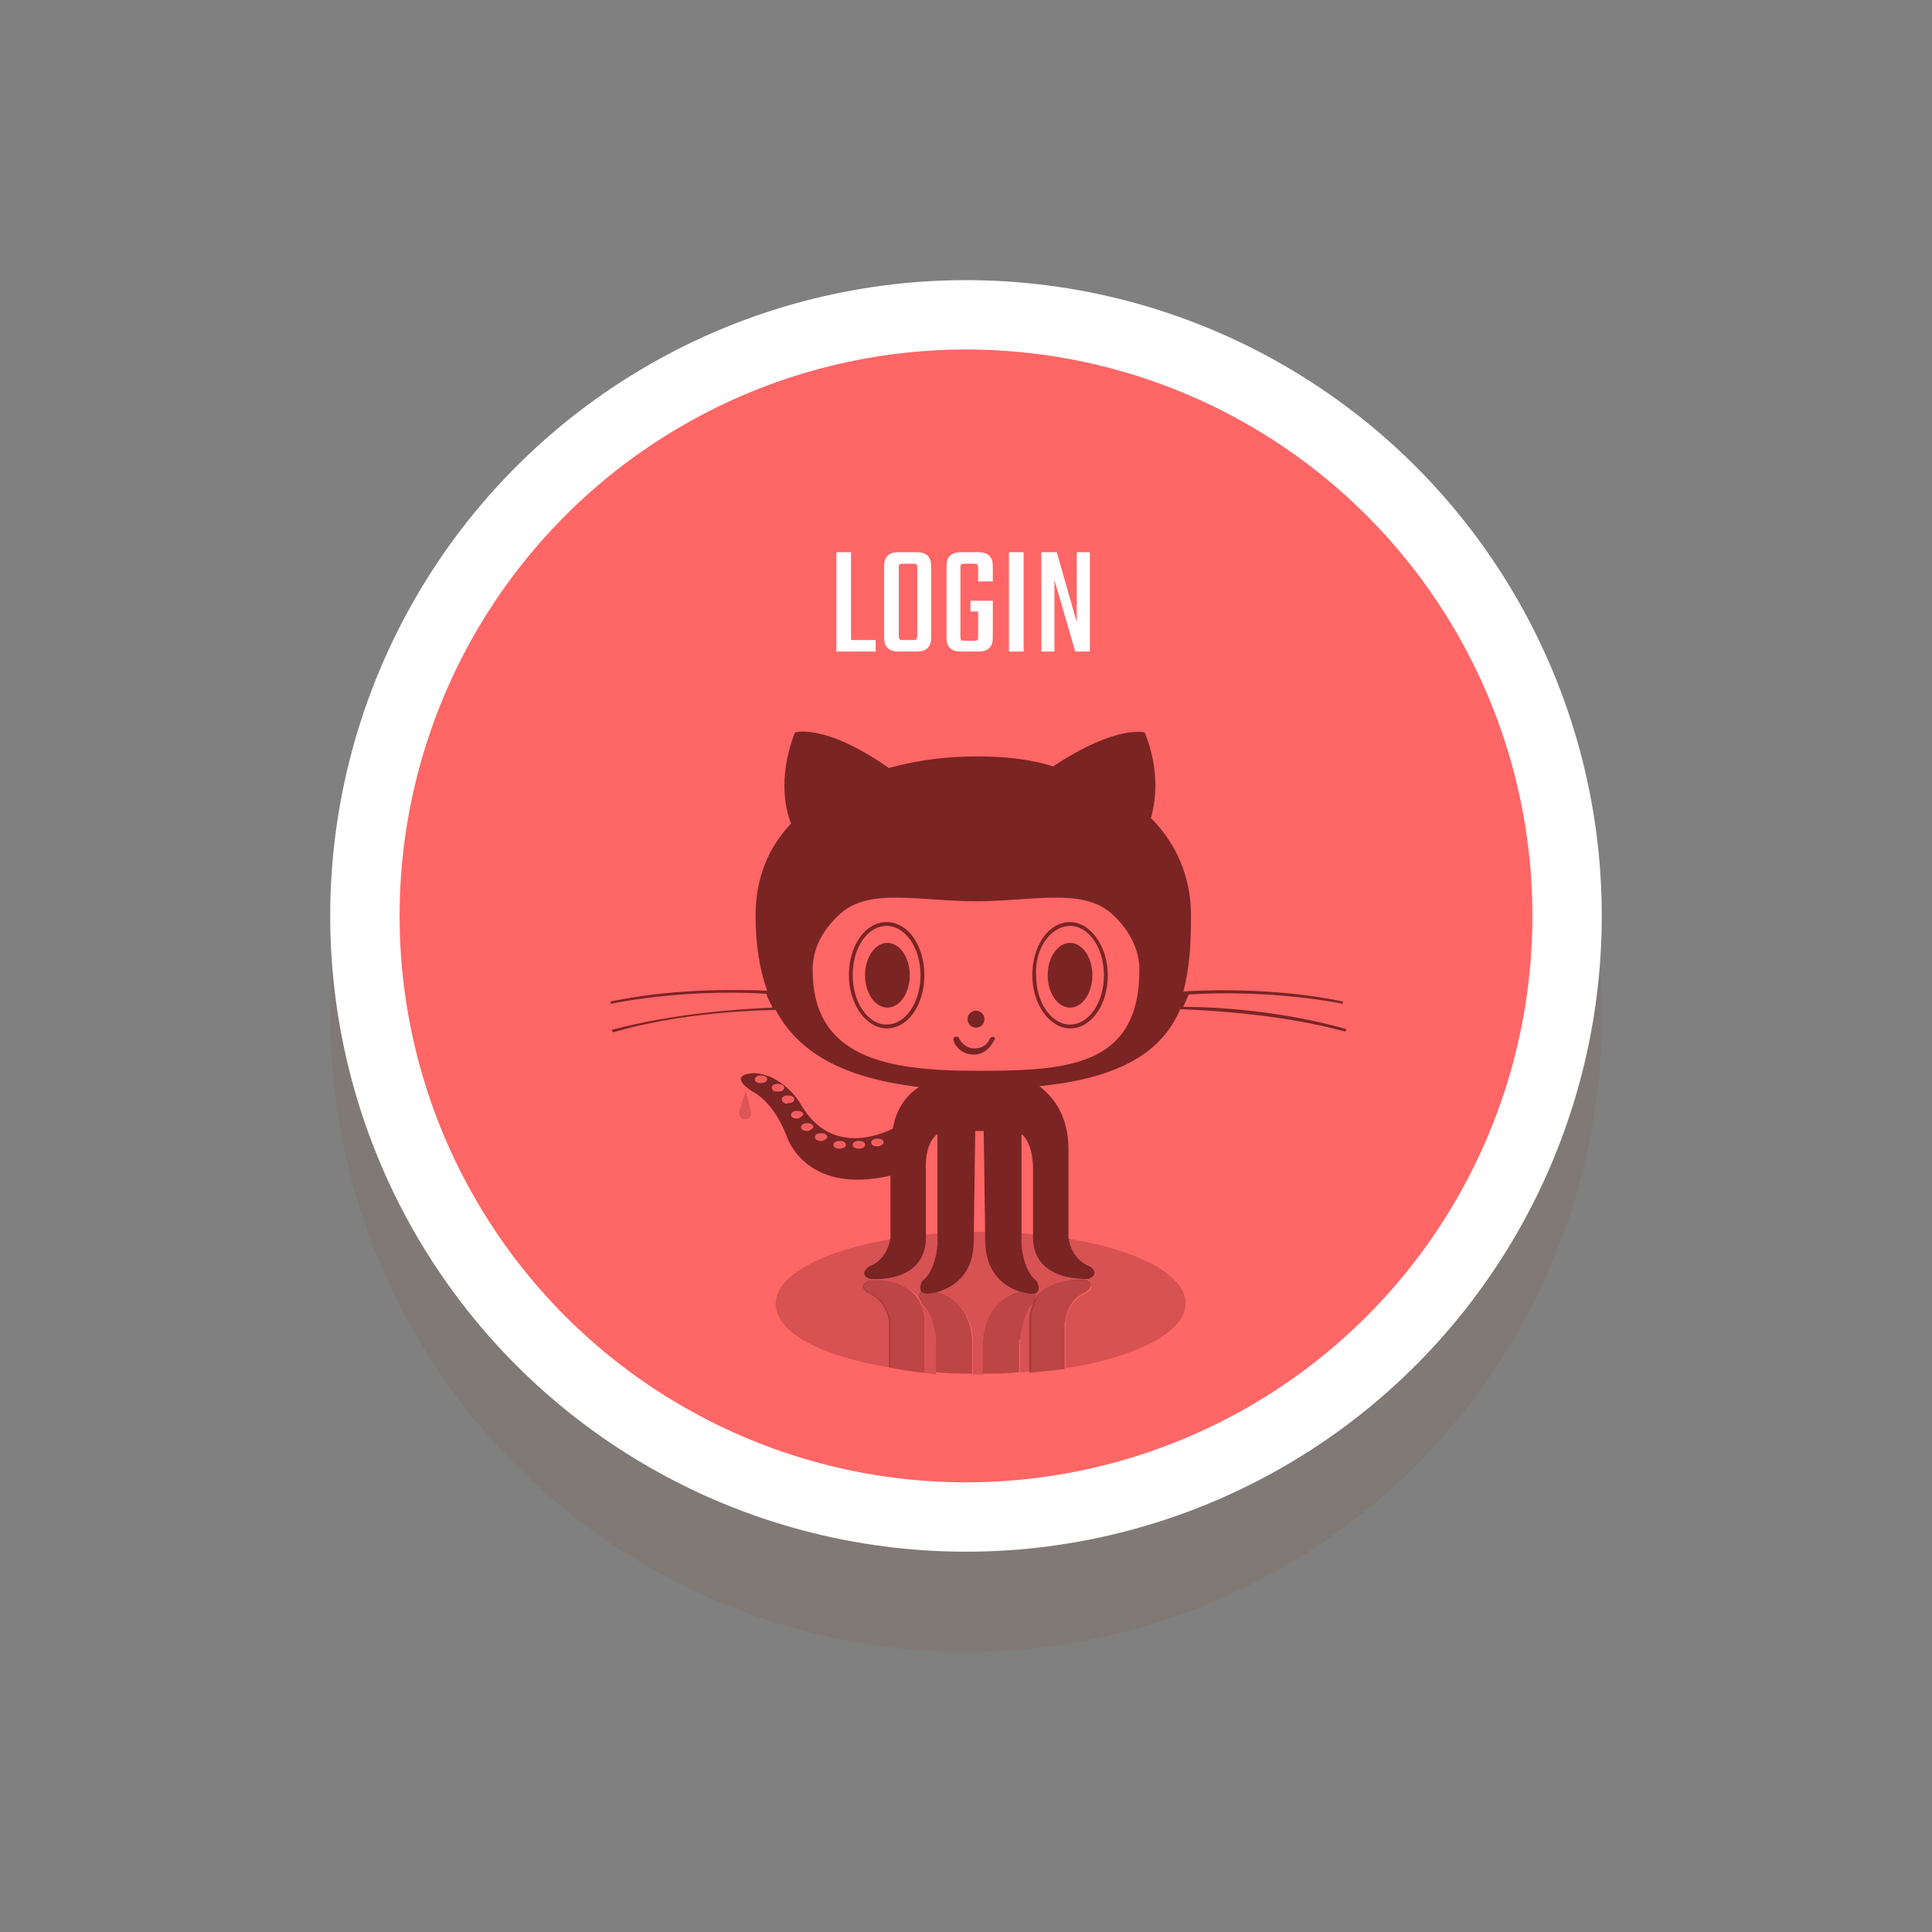 <?xml version="1.0" encoding="utf-8"?>
<!-- Generator: Adobe Illustrator 16.0.0, SVG Export Plug-In . SVG Version: 6.00 Build 0)  -->
<!DOCTYPE svg PUBLIC "-//W3C//DTD SVG 1.1//EN" "http://www.w3.org/Graphics/SVG/1.1/DTD/svg11.dtd">
<svg version="1.1" id="Layer_1" xmlns="http://www.w3.org/2000/svg" xmlns:xlink="http://www.w3.org/1999/xlink" x="0px" y="0px"
	 width="250px" height="250px" viewBox="0 0 250 250" enable-background="new 0 0 250 250" xml:space="preserve">
<rect x="0" y="0" width="250" height="250" fill="#808080" stroke="none"/>
<g>
	<circle opacity="0.1" fill="#893F27" enable-background="new    " cx="125" cy="131.481" r="82.269"/>
	<circle fill="#FFFFFF" cx="125" cy="118.519" r="82.269"/>
	<g>
		<circle fill="#FF6666" cx="125" cy="118.519" r="73.294"/>
	</g>
	<g>
		<path opacity="0.3" fill="#7A2424" enable-background="new    " d="M119.116,168.678c0.299,0.697,0.499,1.295,0.499,2.094v6.88
			c0.499,0,0.997,0.199,1.496,0.199v-4.188C121.11,173.363,120.912,170.072,119.116,168.678z"/>
		<path opacity="0.3" fill="#7A2424" enable-background="new    " d="M153.42,168.678c0-5.187-11.867-9.274-26.525-9.274
			c-14.659,0-26.525,4.188-26.525,9.274c0,3.788,5.983,6.88,14.858,8.275v-5.883c0,0-0.199-2.792-2.792-3.789
			c0,0-1.496-1.098,0.2-1.596c0,0,4.687-0.299,6.481,2.593c-0.199-0.698-0.199-1.497,1.595-1.097c0,0,5.085,0.697,5.185,6.48v4.188
			c0.301,0,0.698,0,0.997,0c0.2,0,0.2,0,0.3,0v-4.188c0.199-5.883,5.186-6.48,5.186-6.48c1.795-0.499,1.795,0.498,1.596,1.097
			c1.794-3.091,6.482-2.593,6.482-2.593c1.594,0.698,0.198,1.596,0.198,1.596c-2.593,0.997-2.792,3.789-2.792,3.789v5.982
			C146.938,175.656,153.42,172.366,153.42,168.678z"/>
		<path opacity="0.3" fill="#7A2424" enable-background="new    " d="M131.98,173.363v4.188c0.498,0,0.997,0,1.495-0.198v-6.681
			c0-0.799,0.199-1.596,0.499-2.094C131.98,170.072,131.98,173.363,131.98,173.363z"/>
		<path fill="#7A2424" d="M133.775,168.678c0,0,0.199-0.2,0.199-0.5C133.875,168.278,133.775,168.478,133.775,168.678
			L133.775,168.678z"/>
		<path opacity="0.5" fill="#7A2424" enable-background="new    " d="M131.98,173.363c0,0,0.199-3.391,1.795-4.688
			c0-0.198,0.199-0.299,0.199-0.498c0.199-0.697,0.199-1.495-1.596-1.096c0,0-4.886,0.697-5.186,6.48v4.188
			c1.596,0,3.291,0,4.688-0.2v-4.188H131.98z"/>
		<path opacity="0.5" fill="#7A2424" enable-background="new    " d="M119.615,170.871c0-0.799-0.2-1.596-0.499-2.095l0,0
			c0,0-0.199-0.198-0.199-0.498c-1.795-3.091-6.481-2.593-6.481-2.593c-1.596,0.698-0.2,1.596-0.2,1.596
			c2.593,0.997,2.792,3.789,2.792,3.789v5.883c1.496,0.3,2.892,0.5,4.586,0.698V170.871L119.615,170.871z"/>
		<path opacity="0.5" fill="#7A2424" enable-background="new    " d="M140.557,167.182c0,0,1.494-1.098-0.2-1.596
			c0,0-4.687-0.299-6.481,2.592c0,0.3-0.199,0.498-0.199,0.498l0,0c-0.299,0.699-0.498,1.297-0.498,2.095v6.88
			c1.594-0.198,3.092-0.299,4.587-0.498v-5.982C137.863,171.07,137.963,168.178,140.557,167.182z"/>
		<path fill="#7A2424" d="M119.116,168.678c0-0.2-0.199-0.3-0.199-0.5C118.917,168.478,119.116,168.678,119.116,168.678
			L119.116,168.678z"/>
		<path opacity="0.5" fill="#7A2424" enable-background="new    " d="M121.11,173.363v4.188c1.496,0.2,3.092,0.2,4.687,0.2v-4.188
			c-0.199-5.883-5.185-6.48-5.185-6.48c-1.794-0.5-1.794,0.497-1.595,1.096c0.199,0.199,0.199,0.3,0.199,0.498
			C120.912,170.072,121.11,173.363,121.11,173.363z"/>
		<path opacity="0.25" fill="#7A2424" enable-background="new    " d="M96.481,141.154l-0.798,2.593c0,0-0.2,0.997,0.698,1.097
			c0.998,0,0.798-0.997,0.798-1.097L96.481,141.154L96.481,141.154z"/>
		<path fill="#7A2424" d="M173.763,129.887v-0.299c-7.778-1.597-15.756-1.597-20.642-1.297c0.797-2.892,0.997-6.183,0.997-9.772
			c0-5.186-1.995-9.473-5.186-12.664c0.499-1.795,1.296-5.884-0.798-11.069c0,0-3.59-1.097-11.866,4.388
			c-3.091-0.997-6.481-1.296-9.972-1.296c-3.79,0-7.679,0.499-11.269,1.495c-8.476-5.883-12.167-4.586-12.167-4.586
			c-2.393,6.183-0.997,10.571-0.498,11.767c-2.892,3.091-4.587,6.98-4.587,11.867c0,3.789,0.498,6.98,1.496,9.772
			c-4.886-0.199-12.565-0.199-20.243,1.396v0.299c7.678-1.494,15.257-1.596,20.143-1.295c0.2,0.697,0.499,1.097,0.798,1.793
			c-4.687,0.2-13.063,0.799-20.841,2.893l0.199,0.299c7.978-2.293,16.154-2.792,21.041-2.891c2.892,5.384,8.476,8.774,18.548,9.971
			c-1.496,0.998-2.892,2.593-3.39,5.385c-1.994,0.998-8.177,3.291-11.866-3.091c0,0-2.094-3.79-5.983-4.089c0,0-3.89,0-0.299,2.393
			c0,0,2.592,1.098,4.387,5.684c0,0,2.293,7.778,13.462,5.187v7.978c0,0-0.2,2.793-2.792,3.789c0,0-1.495,1.097,0.2,1.596
			c0,0,7.18,0.697,7.18-5.385v-8.676c0,0-0.299-3.391,1.495-4.688v14.359c0,0-0.2,3.391-1.995,4.688c0,0-1.097,2.094,1.496,1.496
			c0,0,5.086-0.697,5.185-6.482l0.2-14.459h1.096l0.2,14.459c0.199,5.884,5.185,6.482,5.185,6.482
			c2.594,0.697,1.496-1.496,1.496-1.496c-1.795-1.295-1.994-4.688-1.994-4.688v-14.359c1.596,1.297,1.495,4.588,1.495,4.588v8.774
			c0,5.884,7.181,5.385,7.181,5.385c1.594-0.698,0.199-1.595,0.199-1.595c-2.594-0.997-2.793-3.79-2.793-3.79v-11.368
			c0-4.388-1.994-6.88-3.789-8.177c10.77-1.097,15.954-4.587,18.248-9.972c4.688,0.199,13.162,0.696,21.34,2.891l0.199-0.299
			c-7.977-2.293-16.453-2.893-21.141-2.893c0.2-0.497,0.498-1.097,0.698-1.595C157.808,128.391,165.984,128.391,173.763,129.887z
			 M98.475,140.156c-0.499,0-0.798-0.197-0.798-0.497s0.299-0.499,0.798-0.499c0.498,0,0.798,0.199,0.798,0.499
			C99.272,139.857,98.973,140.156,98.475,140.156z M99.871,140.756c0-0.299,0.299-0.499,0.798-0.499s0.798,0.2,0.798,0.499
			s-0.299,0.498-0.798,0.498C100.269,141.254,99.871,141.154,99.871,140.756z M101.167,142.252c0-0.299,0.299-0.499,0.798-0.499
			s0.798,0.2,0.798,0.499s-0.301,0.498-0.799,0.498C101.566,142.949,101.167,142.551,101.167,142.252z M103.162,144.744
			c-0.499,0-0.798-0.198-0.798-0.498c0-0.299,0.299-0.498,0.798-0.498c0.499,0,0.798,0.199,0.798,0.498
			C103.86,144.346,103.461,144.744,103.162,144.744z M104.458,146.34c-0.498,0-0.798-0.199-0.798-0.499
			c0-0.298,0.299-0.497,0.798-0.497s0.798,0.199,0.798,0.497C105.156,146.041,104.757,146.34,104.458,146.34z M106.253,147.637
			c-0.5,0-0.798-0.199-0.798-0.499s0.299-0.498,0.798-0.498c0.498,0,0.798,0.198,0.798,0.498
			C106.951,147.438,106.552,147.637,106.253,147.637z M108.646,148.634c-0.498,0-0.798-0.2-0.798-0.499s0.299-0.498,0.798-0.498
			c0.5,0,0.798,0.199,0.798,0.498C109.543,148.434,109.045,148.634,108.646,148.634z M111.139,148.634
			c-0.499,0-0.798-0.2-0.798-0.499s0.299-0.498,0.798-0.498c0.5,0,0.798,0.199,0.798,0.498
			C111.937,148.434,111.638,148.634,111.139,148.634z M113.532,148.334c-0.499,0-0.798-0.199-0.798-0.498s0.299-0.498,0.798-0.498
			c0.499,0,0.798,0.199,0.798,0.498C114.429,147.936,114.031,148.334,113.532,148.334z M126.297,138.562
			c-11.767,0-21.141-1.795-21.141-13.063c0-2.792,1.296-5.185,3.59-7.279c3.789-3.391,10.271-1.596,17.551-1.596
			c7.279,0,13.66-1.795,17.55,1.596c2.294,2.094,3.591,4.587,3.591,7.279C147.438,138.162,137.863,138.562,126.297,138.562z"/>
		<g>
			<ellipse fill="#7A2424" cx="114.829" cy="126.197" rx="2.892" ry="4.188"/>
			<ellipse fill="#7A2424" cx="138.463" cy="126.197" rx="2.891" ry="4.188"/>
			<circle fill="#7A2424" cx="126.297" cy="131.881" r="1.097"/>
			<path fill="#7A2424" d="M128.59,134.174c-0.199,0-0.299,0-0.499,0.199c-0.298,0.799-0.996,1.297-1.994,1.297
				c-0.798,0-1.595-0.498-1.994-1.297c0-0.199-0.299-0.299-0.498-0.199c-0.2,0-0.299,0.299-0.2,0.498
				c0.299,1.098,1.495,1.797,2.592,1.797c1.097,0,2.094-0.699,2.593-1.797C128.89,134.473,128.689,134.174,128.59,134.174z"/>
		</g>
		<g opacity="0.12">
			<ellipse fill="#7A2424" cx="98.475" cy="139.658" rx="0.798" ry="0.498"/>
			<path fill="#7A2424" d="M101.366,140.756c0-0.299-0.299-0.499-0.798-0.499c-0.499,0-0.798,0.2-0.798,0.499
				s0.299,0.498,0.798,0.498C101.067,141.254,101.366,141.154,101.366,140.756z"/>
			<ellipse fill="#7A2424" cx="101.865" cy="142.251" rx="0.798" ry="0.499"/>
			<ellipse fill="#7A2424" cx="103.162" cy="144.046" rx="0.798" ry="0.5"/>
			<ellipse fill="#7A2424" cx="104.458" cy="145.642" rx="0.798" ry="0.499"/>
			<ellipse fill="#7A2424" cx="106.253" cy="147.138" rx="0.798" ry="0.499"/>
			<ellipse fill="#7A2424" cx="108.646" cy="148.134" rx="0.798" ry="0.5"/>
			<ellipse fill="#7A2424" cx="111.139" cy="148.134" rx="0.798" ry="0.5"/>
			<path fill="#7A2424" d="M113.532,147.138c0.499,0,0.798,0.2,0.798,0.499s-0.299,0.498-0.798,0.498
				c-0.499,0-0.798-0.199-0.798-0.498C112.934,147.438,113.233,147.138,113.532,147.138z"/>
		</g>
		<path fill="#7A2424" d="M114.729,119.815c2.393,0,4.387,2.792,4.387,6.382s-1.994,6.381-4.387,6.381
			c-2.394,0-4.388-2.791-4.388-6.381C110.341,122.606,112.235,119.815,114.729,119.815 M114.729,119.316
			c-2.793,0-4.887,3.091-4.887,6.881c0,3.788,2.293,6.88,4.887,6.88c2.792,0,4.886-3.092,4.886-6.88
			C119.615,122.407,117.521,119.316,114.729,119.316L114.729,119.316z"/>
		<path fill="#7A2424" d="M138.463,119.815c2.393,0,4.387,2.792,4.387,6.382s-1.994,6.381-4.387,6.381
			c-2.395,0-4.389-2.791-4.389-6.381C133.875,122.606,136.068,119.815,138.463,119.815 M138.463,119.316
			c-2.793,0-4.887,3.091-4.887,6.881c0,3.788,2.293,6.88,4.887,6.88c2.791,0,4.885-3.092,4.885-6.88
			C143.348,122.407,141.055,119.316,138.463,119.316L138.463,119.316z"/>
	</g>
	<g>
		<path fill="#FFFFFF" d="M110.119,82.819h3.19v1.496h-5.085V71.451h1.895V82.819z"/>
		<path fill="#FFFFFF" d="M116.3,71.451h2.293c1.296,0,1.895,0.598,1.895,1.795v9.274c0,1.197-0.599,1.795-1.895,1.795H116.3
			c-1.296,0-1.894-0.599-1.894-1.795v-9.274C114.406,72.049,115.004,71.451,116.3,71.451z M118.694,82.22v-8.675
			c0-0.2,0-0.399-0.1-0.499s-0.2-0.1-0.499-0.1h-1.197c-0.199,0-0.399,0-0.498,0.1c-0.1,0.1-0.1,0.199-0.1,0.499v8.675
			c0,0.2,0,0.399,0.1,0.499c0.1,0.1,0.199,0.1,0.498,0.1h1.197c0.2,0,0.399,0,0.499-0.1C118.594,82.62,118.694,82.519,118.694,82.22
			z"/>
		<path fill="#FFFFFF" d="M128.467,75.24h-1.896v-1.695c0-0.199,0-0.399-0.099-0.499c-0.102-0.099-0.2-0.099-0.499-0.099h-1.097
			c-0.2,0-0.399,0-0.499,0.099c-0.1,0.1-0.1,0.2-0.1,0.499v8.775c0,0.199,0,0.399,0.1,0.498c0.1,0.1,0.199,0.1,0.499,0.1h1.097
			c0.2,0,0.399,0,0.499-0.1c0.099-0.1,0.099-0.199,0.099-0.498v-3.192h-0.997v-1.396h2.893v4.787c0,1.197-0.6,1.795-1.896,1.795
			h-2.194c-1.296,0-1.895-0.599-1.895-1.795v-9.274c0-1.197,0.599-1.795,1.895-1.795h2.194c1.296,0,1.896,0.598,1.896,1.795V75.24z"
			/>
		<path fill="#FFFFFF" d="M130.561,71.451h1.895v12.864h-1.895V71.451z"/>
		<path fill="#FFFFFF" d="M139.336,71.451h1.694v12.864h-1.894l-2.693-9.274v9.274h-1.695V71.451h1.994l2.594,9.074V71.451
			L139.336,71.451z"/>
	</g>
</g>
</svg>
